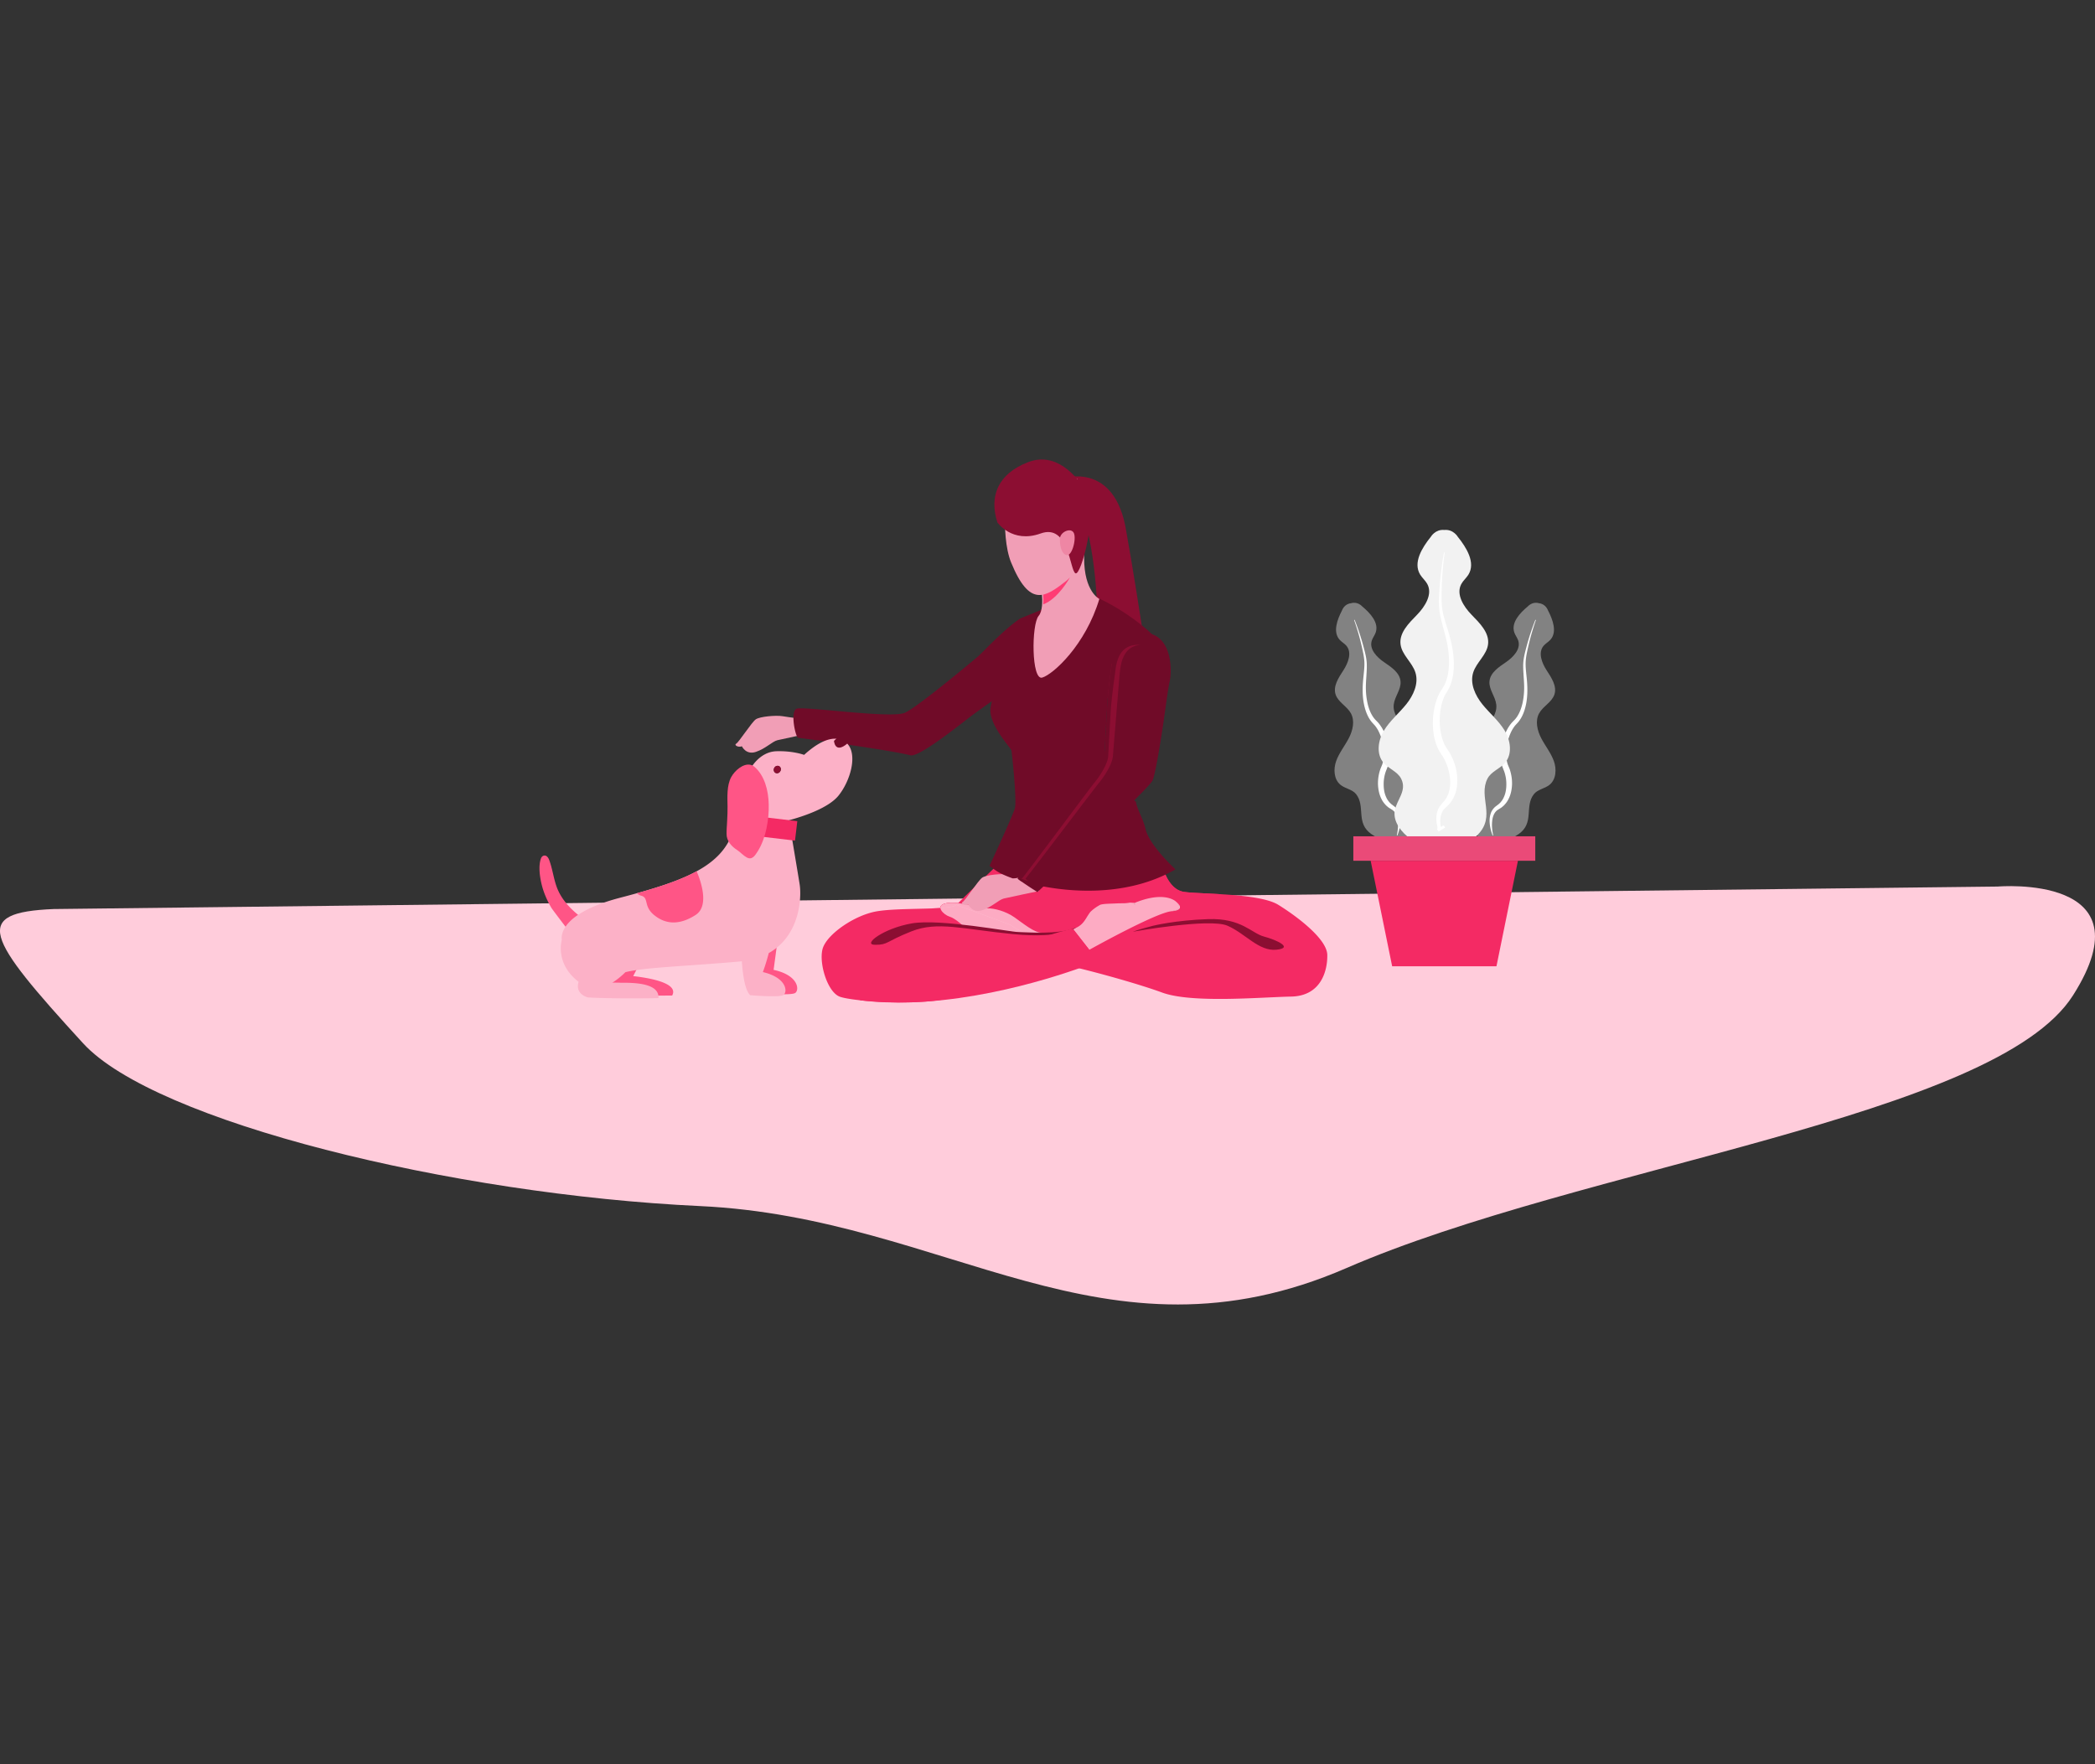 <svg xmlns="http://www.w3.org/2000/svg" xml:space="preserve" viewBox="0 0 500 421" enable-background="new 0 0 500 421" id="Ladyplayingwithpetdog">
  <rect x="0" y="0" width="500" height="421" fill="#333333" stroke="none"/>
  <path d="m12.855 216.953 463.939-5.367s36.5-3.163 17.947 25.99c-18.551 29.158-117.209 40.659-173.36 65.049-57.992 25.186-95.07-12.01-154.262-14.777-59.189-2.771-130.165-20.141-147.295-38.861-23.301-25.466-26.625-31.22-6.969-32.034z" fill="#ffccdb" class="colorcce9ff svgShape"></path>
  <path d="M308.145 237.846c-7.179.137-23.685 1.656-30.798-.965-5.183-1.916-17.258-5.403-26.032-7.21-3.268-.669-6.074-1.109-7.901-1.148-4.794-.098-9.708-4.388-13.217-7.293-1.418-1.178-2.603-2.124-3.46-2.472-.837-.345-1.464-.751-1.853-1.163-.287-.303-.445-.61-.461-.892-.036-.688.791-1.23 2.659-1.23.52 0 1.055.024 1.597.067 3.258.242 6.736 1.096 8.692 1.039 2.275-.072 8.49 5.386 9.733 5.661.527.117 2.091.584 4.103.729 2.728.203 6.283-.179 9.222-2.799 1.536-1.371 3.742-2.979 6.074-4.557 5.365-3.63 11.4-7.104 11.535-7.18 0-.004.002-.004.002-.004s0 .004.003.009V208.447l.013.032c.069.184.348.907.868 1.715.34.53.781 1.095 1.336 1.569a4.556 4.556 0 0 0 1.922 1.018c.402.097 1.042.168 1.861.231.156.013.317.022.486.035 1.006.069 2.222.125 3.565.191 1.078.053 2.237.111 3.43.185 5.167.313 10.962.9 13.583 2.535a59.565 59.565 0 0 1 3.962 2.696l.005.004c3.499 2.6 6.905 5.776 7.581 8.401.074.289.115.57.12.844.07 3.729-1.451 9.805-8.63 9.943z" fill="#f42a64" class="color2a94f4 svgShape"></path>
  <path d="M278.067 208.483c.069.189.338.904.857 1.712.34.53.781 1.095 1.336 1.569a4.556 4.556 0 0 0 1.922 1.018c.481.111 1.298.194 2.347.266l-19.262 10.371-25.205-.616-9.864-1.573-1.873-.299s-4.899-3.41-6.004-4.124c.747-.026 1.456-.06 2.104-.104-.036-.688.791-1.23 2.659-1.23.52 0 1.055.024 1.597.067 1.779-1.826 10.094-9.805 10.094-9.805l39.282 2.691.01.057z" fill="#f42a64" class="color2a94f4 svgShape"></path>
  <path d="M291.524 213.424c-7.197 1.986-13.207 7.435-13.207 7.435l-9.014 1.623 14.74-9.469c.156.013.317.022.486.035 1.006.069 2.222.125 3.565.191 1.078.052 2.237.111 3.43.185z" fill="#f42a64" class="color2a94f4 svgShape"></path>
  <path d="M280.534 217.238c-.297.071-.612.155-.937.241-3.75.339-19.587 9.184-19.587 9.184l-.026.013c-2.436.864-5.451 1.897-8.664 3.002-8.055 2.731-17.34 5.844-21.543 7.616-7.742 3.239-26.521 1.725-29.423.551-2.109-.864-3.75-4.657-4.161-7.97-.141-1.217-.125-2.378.1-3.283.494-2.051 3.028-4.515 6.099-6.369 1.984-1.204 4.203-2.167 6.255-2.603 2.818-.612 7.858-.653 12.129-.765l1.543-.044a73.055 73.055 0 0 0 2.109-.113c1.868-.113 3.271-.311 3.765-.693.028-.015.041-.029.056-.043l.131.027 1.694.638 11.098 4.089c4.727 3.751 10.358 1.954 12.751 1.543 3.483-.594 4.374-1.642 5.265-3.042.297-.48.609-1.006 1.034-1.572a10.283 10.283 0 0 1 2.378-1.712c0-.013.013-.013.013-.013.978-.256 2.193-.226 3.893-.312.509-.028 1.019-.028 1.5-.028.453 0 .922-.042 1.4-.113.074-.014.159-.028.215-.044h.043c.691.03 1.144.057 1.144.057-.637.978.527.269.031-.013 6.324-2.576 9.099-.863 9.695-.397.054.043.097.073.113.099.013 0 .013.015.013.015s.013.014.043.028c.041.043.113.083.184.17.722.751.893 1.559-.353 1.856z" opacity=".8" fill="#ffccdb" class="colorcce9ff svgShape"></path>
  <path d="M280.703 215.214c-.031-.013-.043-.028-.043-.028s0-.015-.013-.015c.025 0 .043.015.056.043z" fill="#edd3da" class="coloreddad3 svgShape"></path>
  <path d="M259.977 226.676a699.704 699.704 0 0 1-8.664 2.995c-8.052 2.74-17.333 5.857-21.538 7.623-2.214.929-5.331 1.468-8.722 1.735-.013 0-.026.003-.041.003a67.194 67.194 0 0 1-3.202.171l-.202.006c-4.492.13-9.089-.117-12.462-.493-.008-.003-.018-.003-.031-.006-2.298-.255-4.029-.573-4.755-.865-2.117-.856-3.755-4.661-4.164-7.967-.148-1.223-.133-2.376.092-3.29.502-2.055 3.03-4.508 6.104-6.367l.003-.004c1.983-1.201 4.203-2.156 6.25-2.601 2.813-.61 7.852-.645 12.137-.762.525-.012 1.042-.03 1.536-.047h.003c.747-.026 1.456-.06 2.101-.1 1.871-.12 3.276-.318 3.773-.697.023-.017.046-.033.064-.051l.115.038 1.707.635 11.088 4.088c3.931 3.108 8.477 2.397 11.274 1.832.576-.115 1.075-.226 1.482-.296.878-.151 1.595-.327 2.181-.533l3.871 4.953z" fill="#f42a64" class="color2a94f4 svgShape"></path>
  <path d="M270.355 222.37s18.318-3.306 22.597-1.439c4.284 1.861 7.458 6.143 11.671 5.729 4.213-.415.054-2.337-2.951-3.139-3.005-.797-5.344-4.423-13.288-4.163-7.947.262-13.276 1.605-13.276 1.605s-3.563.929-4.753 1.407z" fill="#8c0e32" class="color0e538c svgShape"></path>
  <path d="M229.504 220.657s-1.559-1.483-2.905-1.899c-1.346-.418-3.499-2.497-1.052-3.114 3.069-.777 8.648 1.175 10.166 1.142 1.52-.035 4.287.649 6.421 2.156 2.14 1.507 4.773 3.694 6.46 3.652 0 0-.107.408-1.213.371-1.103-.035-17.271-1.811-17.271-1.811l-.606-.497z" opacity=".8" fill="#ffccdb" class="colorcce9ff svgShape"></path>
  <path d="M256.831 221.367s-3.097 2.738-15.111 1.563c-12.014-1.172-17.952-3.139-24.235-.635-6.286 2.5-5.457 3.192-8.63 3.192-3.182 0 2.001-3.938 8.768-5.11 6.765-1.174 23.544 2.07 25.477 2.07 1.935 0 9.429.736 13.731-1.08z" fill="#8c0e32" class="color0e538c svgShape"></path>
  <path d="M262.096 229.389s-19.577 8.136-41.043 9.64c-.013 0-.026.003-.041.003-1.06.073-2.13.13-3.202.171l-.202.006c-4.162.15-8.357.015-12.462-.493-.008-.003-.018-.003-.031-.006 0 0 35.09-12.605 47.326-16.158 1.692-.488 2.946-.807 3.611-.894l.051.065 3.872 4.953 2.121 2.713z" fill="#f42a64" class="color2a94f4 svgShape"></path>
  <path d="M270.839 215.469c.497.282-.668.99-.031.013l.015-.013h.016zM279.597 217.479c.325-.086.64-.17.937-.241 1.246-.297 1.075-1.105.353-1.854.566.481 1.797 1.828-1.29 2.095z" fill="#edd3da" class="coloreddad3 svgShape"></path>
  <path d="M191.681 171.593s-2.905-.328-4.914-.664c-1.556-.26-5.416.065-6.393.754-.978.688-4.067 5.498-4.656 5.789-.591.293.31.981 1.346.643 0 0 .97 2.119 3.317 1.341 2.347-.78 3.934-2.497 5.165-2.795 1.231-.298 8.397-1.792 8.397-1.792s-.417-3.779-2.262-3.276zM245.721 209.375s-2.905-.33-4.917-.665c-1.556-.262-5.413.065-6.393.754-.975.688-4.067 5.498-4.653 5.789-.594.293.307.98 1.344.644 0 0 .97 2.118 3.32 1.341 2.347-.781 3.931-2.498 5.162-2.796 1.231-.298 8.4-1.793 8.4-1.793s-.418-3.779-2.263-3.274z" fill="#f19eb6" class="colorf1b99e svgShape"></path>
  <path d="M243.496 150.204a30.96 30.96 0 0 0-1.083.756c.02-.221.028-.339.028-.339l1.055-.417zM249.191 147.955s-.002.053-.002.15c-.148.004-.289.011-.425.02l.427-.17z" fill="#f42a64" class="color2a94f4 svgShape"></path>
  <path d="M253.424 114.236s12.682-4.539 15.39 12.653c3.056 17.137 5.999 38.032 5.999 38.032l-13.071 2.06c0 .001 3.046-43.191-8.318-52.745z" fill="#8c0e32" class="color0e538c svgShape"></path>
  <path d="M265.346 158.385s-.865 5.797-1.103 9.975c-.269 4.738-.52 9.409-.571 10.457-.097 2.128 3.12 5.757 1.968 7.127-1.059 1.259-14.758 23.687-23.905 23.687 0 0-.013.008-.013.015-1.758-.623-3.094-1.248-3.888-1.781-1.085-.725-1.666-1.232-1.666-1.232s5.559-11.946 6.053-13.749c.261-.933.056-4.454-.212-7.703-.253-3.021-.561-5.811-.614-6.076-.107-.542-4.732-5.347-5.029-9.254-.046-.575.097-1.449.371-2.52a316.544 316.544 0 0 0-4.515 3.232c-.947.692-3.463 2.705-6.191 4.721-3.583 2.646-7.532 5.302-8.763 4.98-4.819-1.273-26.101-4.119-26.759-4.183-.655-.063-1.973-6.267-.399-6.935 1.574-.668 22.61 2.435 25.871.952 2.334-1.059 10.361-7.57 14.691-11.144 1.195-.987 2.111-1.751 2.544-2.111 1.239-1.029 5.198-5.45 9.199-8.467.361-.272.724-.532 1.083-.777l4.648-1.892c3.737-2.213 9.467-4.849 13.45-3.17 4.927 2.079 10.734 6.233 13.327 8.817.758.754 1.239 1.376 1.346 1.772v.003c.125.48-.113 2.038-.548 4.08-1.139 5.375-3.624 14.087-4.3 15.187-.901 1.473-3.025 14.325-3.371 16.727l1.955 1.411.681.491.392.284c.394 2.044 1.799 4.21 2.293 6.459.863 3.938 7.174 9.714 7.174 9.714-10.227 5.919-22.582 5.766-31.512 4.085a51.789 51.789 0 0 1-5.42-1.305c-.481-.351-.781-.601-.704-.632.299-.118 17.384-22.764 18.446-24.023 1.152-1.372 3.396-4.662 3.494-6.79.049-1.048.302-5.719.571-10.457.236-4.178 1.103-9.975 1.103-9.975.259-2.097.568-7.032 5.201-7.401" fill="#700b28" class="color0b4870 svgShape"></path>
  <path d="M262.375 142.942c-3.32 11.043-11.023 17.998-13.629 18.773-2.606.771-2.608-12.702-.855-14.739.463-.543.699-1.423.794-2.422.179-1.888-.154-4.198-.376-5.435-.097-.548-.172-.889-.172-.889s10.629-13.276 10.604-5.141c-.029 8.133 3.634 9.853 3.634 9.853z" fill="#f19eb6" class="colorf1b99e svgShape"></path>
  <path d="M255.331 137.854c-.044.079-2.808 5.077-6.353 6.385.161-1.688-.141-3.752-.338-4.858l6.691-1.527z" fill="#ff3c74" class="colorc48a6f svgShape"></path>
  <path d="M240.481 113.956s-1.935 13.527.84 20.299c4.451 10.867 8.139 8.271 13.117 4.418 7.192-5.561 2.662-24.411 2.662-24.411l-16.619-.306z" fill="#f19eb6" class="colorf1b99e svgShape"></path>
  <path d="M238.04 124.681s3.496 5.091 10.325 2.638c6.777-2.435 6.939 8.842 8.313 9.508 1.377.668 5.352-14.795 2.808-19.111s-7.527-9.968-14.143-7.406c-7.239 2.806-9.297 8.179-7.303 14.371z" fill="#8c0e32" class="color0e538c svgShape"></path>
  <path d="M252.966 128.829c-.228-1.796 2.641-3.092 3.322-1.617.681 1.473-.527 6.02-1.986 5.203-1.461-.814-1.336-3.586-1.336-3.586z" fill="#ee86a4" class="coloreea886 svgShape"></path>
  <path d="M143.384 234.579c2.964-.017 10.565-.523 11.052 3.056l5.984-.04c1.868-3.382-7.55-4.425-9.301-4.638l.919-1.78c-2.242.233-4.08.499-5.475.848a18.713 18.713 0 0 1-3.179 2.554zM180.163 232.013c.09.645.197 1.266.322 1.842 2.821.847 4.044 2.232 4.397 3.378 1.994.093 4.328.115 4.894-.243 1.026-.645.919-4.205-5.147-5.523.264-1.877.857-6.403.857-6.403a13.453 13.453 0 0 1-4.466 4.014 59.579 59.579 0 0 1-.857 2.935z" fill-rule="evenodd" clip-rule="evenodd" fill="#ff5586" class="colorffbe55 svgShape"></path>
  <path d="M200.135 189.867c-2.416 3.008-8.541 5.006-11.842 5.899 0 0 1.94 11.442 2.554 15.287.363 2.287.256 7.927-2.9 12.387a13.4 13.4 0 0 1-4.466 4.013 57.322 57.322 0 0 1-.855 2.935 40.072 40.072 0 0 1-.555 1.61c.307.073.602.151.878.234 2.818.846 4.044 2.232 4.397 3.377.269.868.038 1.6-.374 1.858-1.031.65-7.942.043-7.942.043-1.208-1.171-1.745-4.686-1.979-8.094-.2.024-.404.047-.612.065-2.088.184-4.085.344-5.984.489-2.142.162-4.164.305-6.053.436h-.005c-.033.005-.067.005-.1.009-3.711.26-6.918.488-9.562.76a57.47 57.47 0 0 0-3.588.467c-.699.115-1.328.242-1.886.381a18.788 18.788 0 0 1-3.179 2.553c2.961-.017 10.563-.523 11.052 3.057.023.182.031.378.018.582 0 0-7.415.15-13.854-.041-1.006-.03-1.991-.067-2.92-.115 0 0-.415-.087-.901-.34-.87-.452-1.978-1.431-1.387-3.395-5.748-4.411-4-10.043-4-10.043s-.33-1.305.886-3.11c.077-.112.159-.226.248-.343.589-.772 1.459-1.621 2.751-2.486 2.083-1.397 5.252-2.846 10.069-4.099 1.38-.359 2.705-.715 3.98-1.07a125.707 125.707 0 0 0 5.667-1.698 69.376 69.376 0 0 0 3.872-1.379c1.72-.674 3.286-1.384 4.702-2.156 4.407-2.399 7.322-5.372 8.702-9.599 1.211 2.2 2.027 3.791 3.087 3.997 1.482.288 6.12-4.889 3.916-10.895-1.533-4.183-2.897-5.797-3.57-6.872 0 0 .873-1.417 1.241-1.93a9.99 9.99 0 0 1 1.008-1.189c1.044-1.044 2.605-2.102 4.679-2.161.281-.01.553-.012.816-.01.141 0 .274.003.41.006 2.79.073 4.732.656 5.365.871a22.99 22.99 0 0 1 2.472-1.991c1.723-1.183 3.657-2.056 5.447-1.832l2.367 1.14c2.508 2.615.791 8.827-2.07 12.392z" fill-rule="evenodd" clip-rule="evenodd" fill="#fcb1c7" class="colorfcd2b1 svgShape"></path>
  <path d="M137.974 218.344c-1.292.865-2.163 1.714-2.751 2.486a7.85 7.85 0 0 0-.248.343c-1.011-1.312-3.194-4.194-3.358-4.47-.988-1.687-1.807-3.502-2.296-5.418-.481-1.887-.886-4.626-.2-6.439.113-.302.34-.544.632-.63.627-.182 1.09.412 1.308.995.77 2.057 1.021 4.21 1.735 6.277.98 2.835 2.969 5.047 5.178 6.856z" fill="#ff5586" class="colorffbe55 svgShape"></path>
  <path d="M202.203 177.478c-.197-.301-.376-.567-.525-.795-1.042-1.619-1.81-.658-1.81-.658l-.824.795c0-.001.182 3.155 3.159.658z" fill="#700b28" class="color0b4870 svgShape"></path>
  <path d="M185.057 184.434c.389.227.909.063 1.157-.365.253-.43.143-.961-.246-1.188-.387-.228-.906-.064-1.159.365-.248.429-.138.961.248 1.188z" fill-rule="evenodd" clip-rule="evenodd" fill="#262525" class="color262525 svgShape"></path>
  <path d="M185.438 184.553a.762.762 0 0 1-.389-.105c-.394-.231-.509-.775-.253-1.212.256-.436.786-.604 1.182-.37.192.112.323.3.371.528a.971.971 0 0 1-.118.682.967.967 0 0 1-.54.437.791.791 0 0 1-.253.04z" fill="#8c0e32" class="color0e538c svgShape"></path>
  <path d="M166.018 218.366c-4.092 2.631-7.361 2.12-9.931 0-2.567-2.124-1.167-4.084-3.035-4.589a2.246 2.246 0 0 1-1.029-.602c5.787-1.606 10.54-3.215 14.241-5.232.818 1.891 3.211 8.197-.246 10.423z" fill="#ff5586" class="colorffbe55 svgShape"></path>
  <path d="M179.501 189.115h4.681v16.442h-4.681z" transform="rotate(-83.252 181.845 197.331)" fill="#f42a64" class="color2a94f4 svgShape"></path>
  <path d="M179.086 182.52c.345.074.676.234.983.497 2.426 2.089 3.322 5.643 3.399 8.934.085 3.496-.617 7.972-2.557 11.112-.76 1.234-1.449 2.263-2.71 1.563-.842-.465-1.479-1.242-2.28-1.76-1.298-.836-2.557-2.152-2.516-3.907.049-2.146.266-4.31.233-6.479-.031-2.126-.225-5 .875-7.018.862-1.584 2.879-3.298 4.573-2.942z" fill="#ff5586" class="colorffbe55 svgShape"></path>
  <path d="M279.382 160.863a11.015 11.015 0 0 1-.215 1.733c-.507 2.286-1.106 7.303-1.577 10.414-.497 3.268-1.728 11.214-2.483 13.204-.187.486-1.915 2.318-4.423 4.812-6.34 6.306-17.663 16.841-21.653 20.542-.911.845-1.441 1.333-1.441 1.333l-.694-.444a89.292 89.292 0 0 1-3.161-2.106c-.044-.031-.084-.061-.125-.088-.481-.351-.781-.601-.704-.632.299-.118 17.384-22.764 18.446-24.023 1.152-1.372 2.222-4.662 2.319-6.79.049-1.048.302-5.719.571-10.457.238-4.178 1.103-9.975 1.103-9.975.261-2.097 1.743-7.032 6.376-7.401.722-.06 1.546-.007 2.493.185.246.049.481.112.706.187 3.927 1.314 4.634 6.376 4.462 9.506z" fill="#700b28" class="color0b4870 svgShape"></path>
  <path d="M265.612 180.375c-.09 2.024-2.224 5.15-3.32 6.452-1.006 1.197-17.248 22.723-17.53 22.835-.074.029.21.268.668.601a41.222 41.222 0 0 1-1.797-.585c0-.008.148.13.154.127.284-.112 16.38-21.78 17.389-22.977 1.095-1.303 3.227-4.428 3.322-6.452.046-.996.286-5.437.542-9.939.223-3.971 1.049-9.481 1.049-9.481.264-2.15.586-7.438 6.058-7.035-4.405.35-4.699 5.04-4.942 7.035" fill="#8c0e32" class="color0e538c svgShape"></path>
  <path d="M370.838 181.61c-.704-1.95-2.053-3.594-3.007-5.434-.957-1.842-1.492-4.135-.489-5.949.939-1.698 3.033-2.632 3.637-4.475.655-1.999-.722-4.023-1.866-5.788-1.142-1.766-2.073-4.217-.722-5.828.456-.543 1.106-.887 1.589-1.406 1.725-1.852.63-4.826-.54-7.068 0 0-.512-1.528-2.145-1.692-1.569-.48-2.631.732-2.631.732-1.945 1.615-4.103 3.938-3.23 6.312.246.664.717 1.234.926 1.911.622 2.008-1.185 3.908-2.92 5.096-1.735 1.186-3.788 2.522-3.957 4.617-.156 1.932 1.418 3.605 1.625 5.532.225 2.063-1.157 3.971-2.749 5.301-1.592 1.327-3.473 2.321-4.876 3.848-1.403 1.529-2.242 3.874-1.236 5.688.699 1.259 2.163 2.053 2.554 3.439.671 2.366-1.553 3.599-2.262 5.453-.745 1.943.468 4.142 1.809 5.603 3.583 3.906 7.54 4.673 12.06 1.583 3.872-2.648 1.359-6.643 3.688-9.565.896-1.126 2.554-1.291 3.683-2.184 1.63-1.287 1.766-3.774 1.059-5.726z" opacity=".5" fill="#d3d3d3" class="colord3d3d3 svgShape"></path>
  <path d="M366.551 148.019a57.56 57.56 0 0 0-1.873 6.562c-.253 1.11-.494 2.218-.555 3.331-.059 1.097.077 2.237.187 3.364.256 2.259.363 4.63-.128 6.934-.246 1.149-.624 2.293-1.264 3.334a7.096 7.096 0 0 1-.533.751c-.184.229-.443.481-.594.659-.361.369-.645.829-.919 1.286a12.132 12.132 0 0 0-1.387 6.264c.044.526.105 1.055.248 1.545.059.252.148.488.248.717l.159.39c.061.145.123.289.174.435.392 1.171.586 2.387.553 3.607-.049 1.214-.279 2.452-.87 3.567-.276.562-.678 1.067-1.121 1.515-.246.203-.471.43-.75.585l-.699.438c-.804.551-1.2 1.605-1.298 2.686-.12 1.089.003 2.229.238 3.335v.003a.067.067 0 0 1-.051.081c-.033.008-.064-.01-.079-.041a9.793 9.793 0 0 1-.727-3.404 5.55 5.55 0 0 1 .269-1.801c.182-.602.571-1.157 1.055-1.597l.704-.543c.212-.138.379-.335.563-.505.328-.385.624-.8.819-1.28.433-.932.596-2 .589-3.057a9.072 9.072 0 0 0-.525-3.112l-.299-.763c-.12-.3-.223-.6-.289-.906-.161-.608-.217-1.222-.253-1.831a13.285 13.285 0 0 1 1.789-6.872c.328-.509.663-1.019 1.113-1.458.228-.244.386-.386.566-.594.174-.197.33-.408.476-.63.586-.888.973-1.927 1.236-2.998.253-1.075.389-2.186.427-3.303.041-1.115-.038-2.241-.118-3.381-.064-1.141-.159-2.284-.054-3.463.115-1.166.41-2.284.706-3.386a57.36 57.36 0 0 1 2.14-6.511.07.07 0 0 1 .09-.037.069.069 0 0 1 .037.084z" fill="#ffffff" class="colorffffff svgShape"></path>
  <path d="M318.905 181.61c.704-1.95 2.053-3.594 3.007-5.434.957-1.842 1.492-4.135.491-5.949-.939-1.698-3.036-2.632-3.64-4.475-.655-1.999.722-4.023 1.866-5.788 1.142-1.766 2.073-4.217.724-5.828-.456-.543-1.108-.887-1.592-1.406-1.722-1.852-.63-4.826.54-7.068 0 0 .512-1.528 2.145-1.692 1.569-.48 2.634.732 2.634.732 1.945 1.615 4.1 3.938 3.227 6.312-.246.664-.714 1.234-.924 1.911-.624 2.008 1.185 3.908 2.92 5.096 1.735 1.186 3.788 2.522 3.957 4.617.156 1.932-1.418 3.605-1.628 5.532-.223 2.063 1.157 3.971 2.749 5.301 1.592 1.327 3.473 2.321 4.876 3.848 1.405 1.529 2.242 3.874 1.236 5.688-.699 1.259-2.16 2.053-2.554 3.439-.671 2.366 1.556 3.599 2.263 5.453.745 1.943-.469 4.142-1.807 5.603-3.586 3.906-7.54 4.673-12.063 1.583-3.872-2.648-1.359-6.643-3.688-9.565-.896-1.126-2.554-1.291-3.683-2.184-1.627-1.287-1.76-3.774-1.056-5.726z" opacity=".5" fill="#d3d3d3" class="colord3d3d3 svgShape"></path>
  <path d="M323.192 148.019a56.967 56.967 0 0 1 1.876 6.562c.251 1.11.491 2.218.555 3.331.056 1.097-.079 2.237-.189 3.364-.256 2.259-.363 4.63.128 6.934.246 1.149.625 2.293 1.264 3.334.161.261.338.511.535.751.184.229.44.481.591.659.361.369.645.829.921 1.286a12.162 12.162 0 0 1 1.387 6.264c-.046.526-.105 1.055-.251 1.545a4.326 4.326 0 0 1-.246.717l-.161.39c-.061.145-.123.289-.172.435a10.394 10.394 0 0 0-.555 3.607c.051 1.214.282 2.452.87 3.567.276.562.678 1.067 1.123 1.515.246.203.468.43.75.585l.696.438c.804.551 1.2 1.605 1.298 2.686.12 1.089-.003 2.229-.235 3.335l-.003.003a.067.067 0 0 0 .051.081.068.068 0 0 0 .079-.041 9.793 9.793 0 0 0 .727-3.404 5.55 5.55 0 0 0-.269-1.801c-.182-.602-.571-1.157-1.055-1.597l-.701-.543c-.215-.138-.381-.335-.563-.505-.33-.385-.627-.8-.822-1.28-.432-.932-.594-2-.589-3.057a9.072 9.072 0 0 1 .525-3.112l.299-.763c.12-.3.223-.6.289-.906.161-.608.217-1.222.256-1.831a13.316 13.316 0 0 0-1.791-6.872c-.328-.509-.663-1.019-1.111-1.458-.23-.244-.386-.386-.568-.594a5.81 5.81 0 0 1-.476-.63c-.586-.888-.973-1.927-1.234-2.998a16.803 16.803 0 0 1-.428-3.303c-.043-1.115.036-2.241.115-3.381.064-1.141.159-2.284.054-3.463-.115-1.166-.407-2.284-.704-3.386a57.57 57.57 0 0 0-2.142-6.511.066.066 0 0 0-.087-.037.069.069 0 0 0-.037.084z" fill="#ffffff" class="colorffffff svgShape"></path>
  <path d="M359.098 174.34c-1.421-2.344-3.596-4.123-5.316-6.259-1.717-2.135-3.008-4.969-2.181-7.582.773-2.444 3.248-4.201 3.547-6.748.328-2.759-1.983-5.024-3.923-7.014-1.94-1.99-3.788-4.923-2.457-7.364.448-.823 1.206-1.436 1.697-2.236 1.748-2.847-.443-6.419-2.541-9.018 0 0-1.062-1.849-3.22-1.636-2.158-.213-3.22 1.636-3.22 1.636-2.101 2.6-4.292 6.171-2.542 9.018.491.799 1.246 1.413 1.697 2.236 1.328 2.44-.517 5.374-2.457 7.364-1.94 1.99-4.251 4.255-3.926 7.014.302 2.547 2.777 4.304 3.55 6.748.827 2.613-.463 5.448-2.183 7.582-1.717 2.136-3.895 3.915-5.316 6.259-1.421 2.344-1.897 5.603-.12 7.692 1.234 1.45 3.335 2.097 4.205 3.791 1.484 2.893-1.075 5.068-1.51 7.656-.461 2.712 1.687 5.245 3.801 6.789 5.664 4.127 10.99 4.091 16.045-1.093 4.328-4.438.031-8.959 2.286-13.354.87-1.692 2.974-2.339 4.205-3.789 1.776-2.089 1.299-5.348-.121-7.692z" fill="#f2f2f2" class="colorf2f2f2 svgShape"></path>
  <path d="M322.992 199.592h43.423v5.837h-43.423z" fill="#ea4a78" class="color4aacea svgShape"></path>
  <path d="M343.335 198.461c-.85-1.272 0 0-.363-1.532a7.346 7.346 0 0 1-.12-2.402c.079-.827.438-1.651.95-2.346l.77-.886c.241-.235.404-.534.599-.801.325-.585.602-1.202.729-1.872.317-1.321.251-2.747-.033-4.116a12.06 12.06 0 0 0-1.492-3.897l-.586-.911a7.707 7.707 0 0 1-.612-1.097c-.368-.749-.599-1.529-.806-2.307a17.596 17.596 0 0 1 .532-9.373c.289-.745.591-1.492 1.06-2.177.233-.376.399-.603.581-.919.169-.301.323-.613.453-.939.53-1.304.758-2.751.816-4.206a22.143 22.143 0 0 0-.305-4.392c-.236-1.455-.635-2.895-1.031-4.35-.379-1.463-.799-2.919-.97-4.475-.156-1.54-.067-3.067.028-4.57a76.212 76.212 0 0 1 1.08-8.995.092.092 0 0 1 .105-.074.09.09 0 0 1 .072.101 76.092 76.092 0 0 0-.719 8.991c-.036 1.503-.059 3.005.146 4.461.215 1.437.686 2.879 1.121 4.311.921 2.86 1.679 5.906 1.641 9.018-.018 1.554-.21 3.134-.77 4.651a8.746 8.746 0 0 1-.494 1.109c-.179.347-.448.738-.596 1.01-.371.573-.619 1.245-.857 1.907-.816 2.723-.873 5.756-.166 8.478.195.672.41 1.339.724 1.938.143.312.32.594.507.865l.312.465c.115.17.233.34.335.518a13.828 13.828 0 0 1 1.659 4.529c.251 1.589.274 3.25-.2 4.849-.212.801-.602 1.559-1.06 2.256-.266.329-.496.681-.819.953l-.791.749c-.896.925-1.136 2.393-.98 3.82.128 1.442.514-.64 1.106.731" fill="#ffffff" class="colorffffff svgShape"></path>
  <path d="M357.15 230.614h-24.893l-5.131-25.185h35.153z" fill="#f42a64" class="color2a94f4 svgShape"></path>
</svg>

